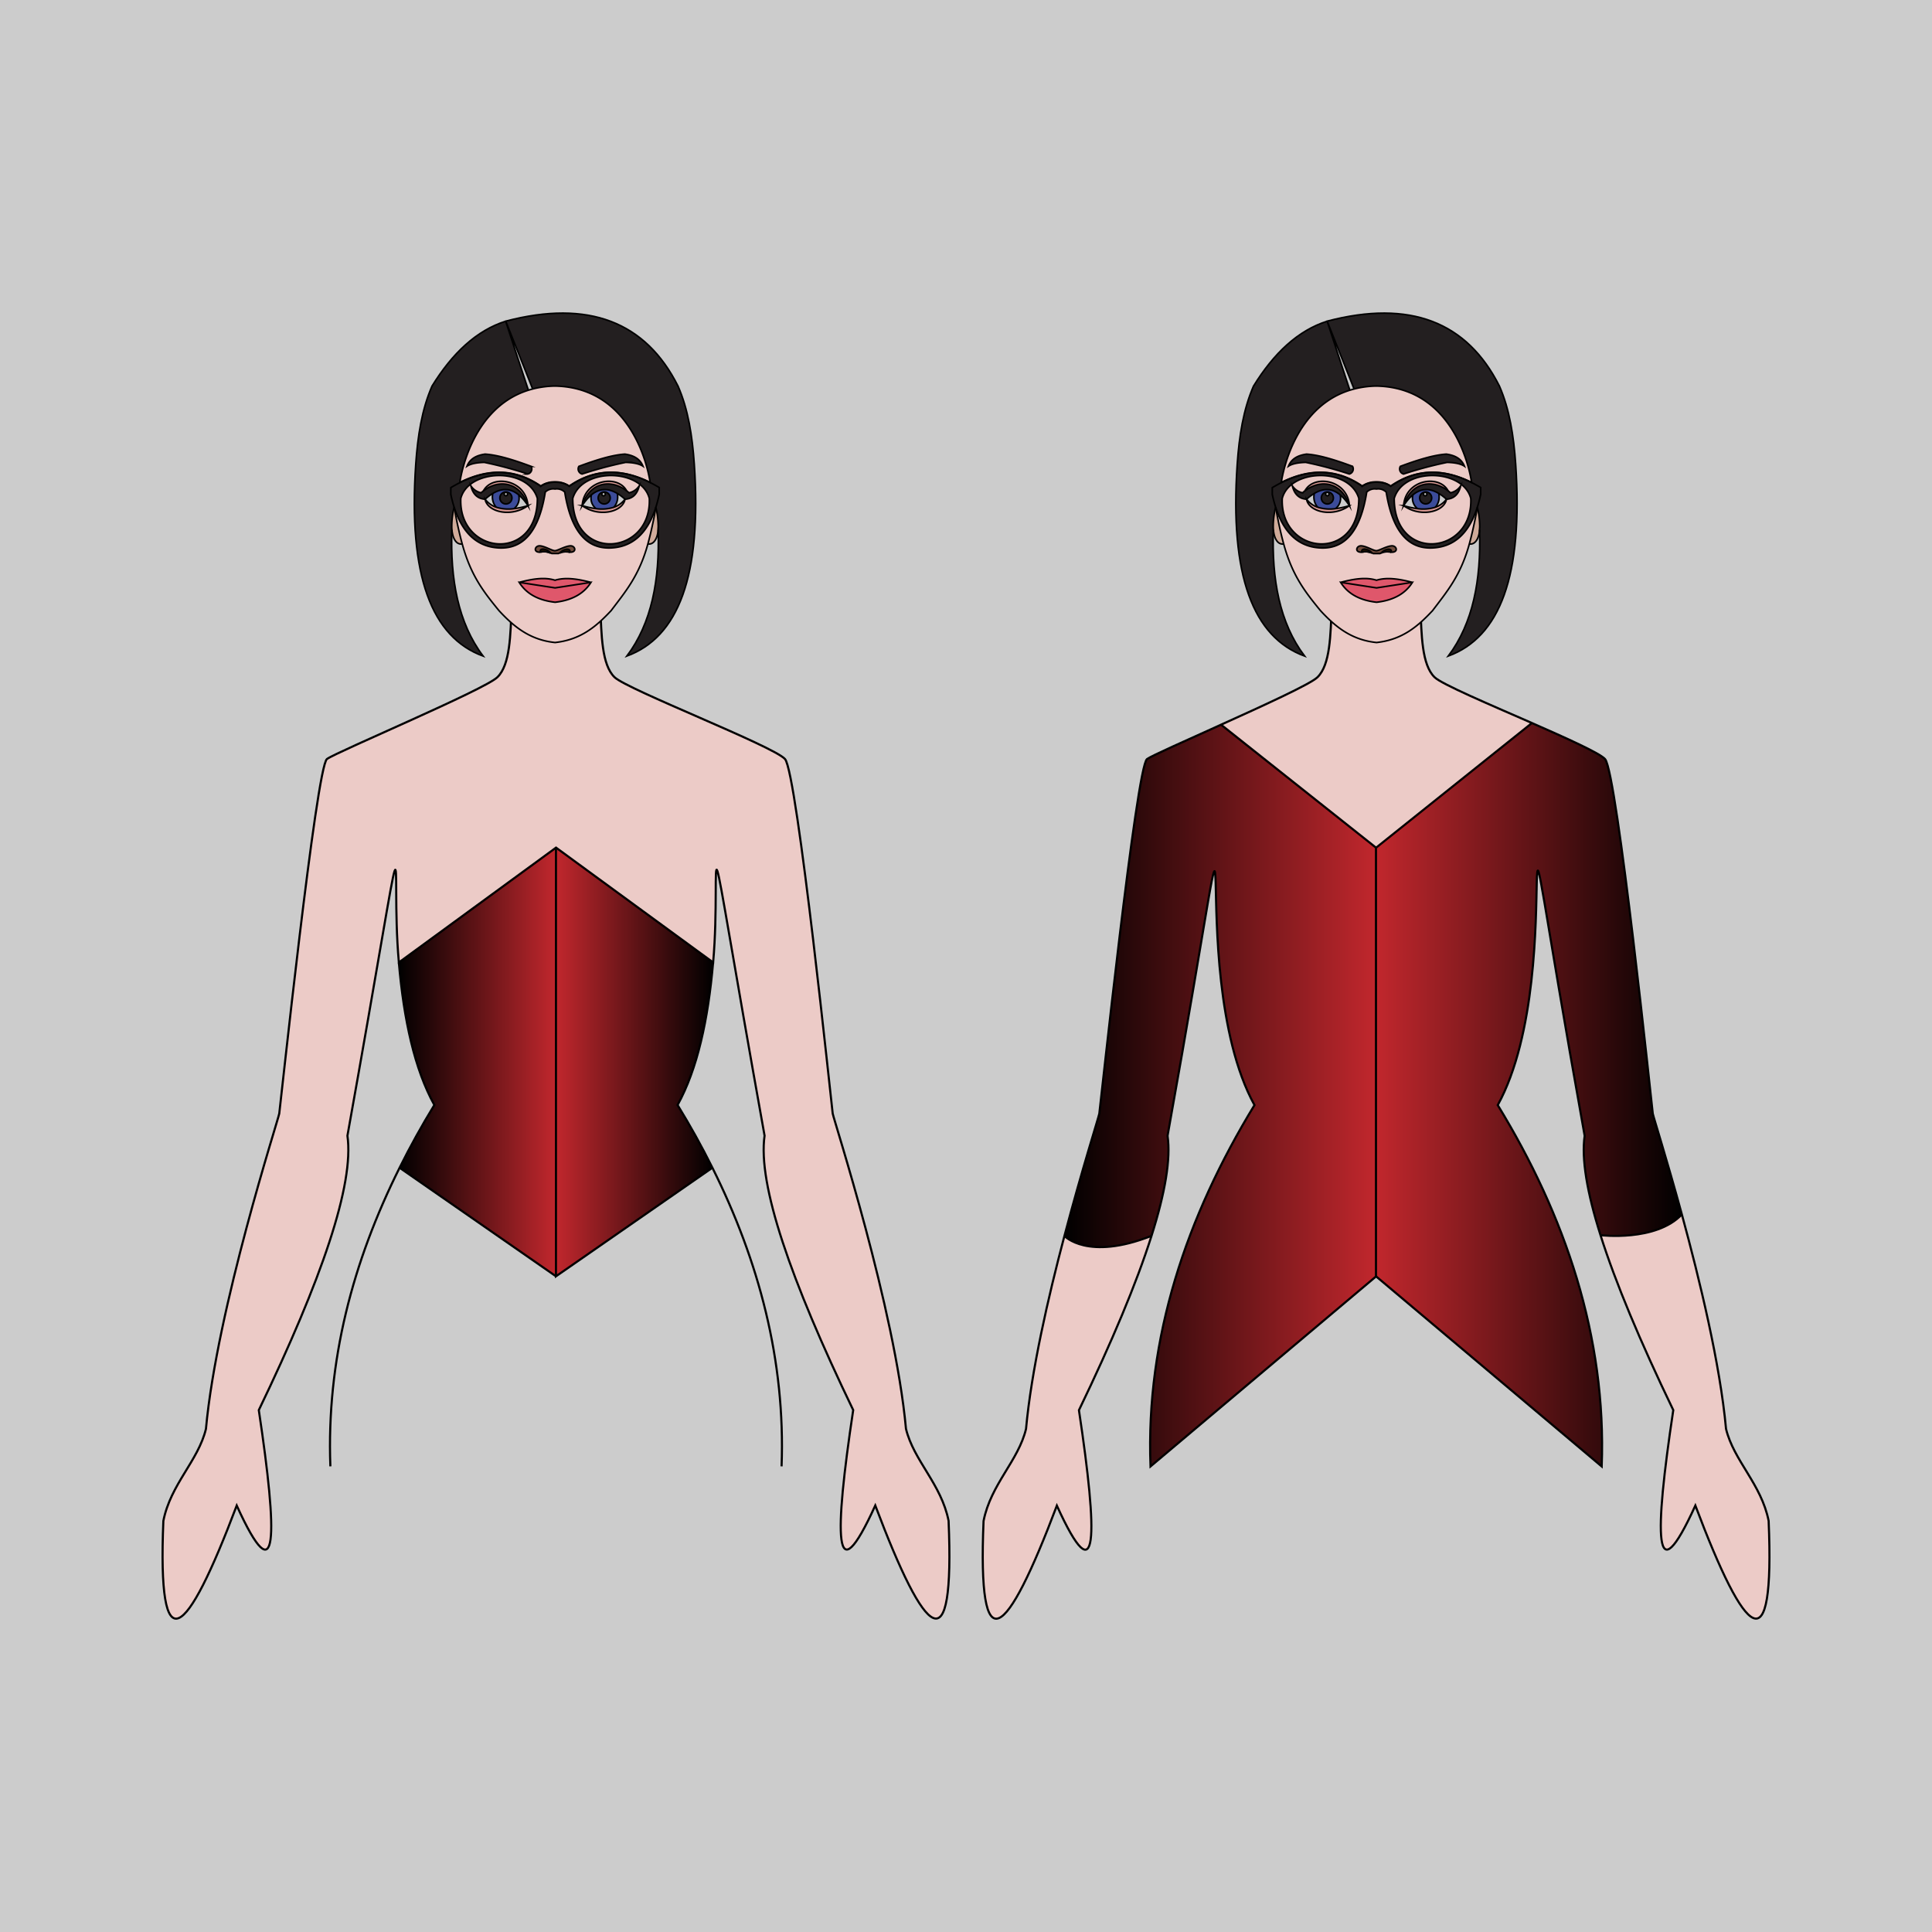 <svg xmlns="http://www.w3.org/2000/svg" xmlns:xlink="http://www.w3.org/1999/xlink" viewBox="0 0 700 700"><defs><linearGradient id="a" x1="498.56" y1="396.62" x2="609.37" y2="396.62" gradientUnits="userSpaceOnUse"><stop offset="0" stop-color="#c1272d"/><stop offset="1"/></linearGradient><linearGradient id="b" x1="385.66" y1="396.93" x2="498.56" y2="396.93" gradientUnits="userSpaceOnUse"><stop offset="0"/><stop offset="1" stop-color="#c1272d"/></linearGradient><linearGradient id="c" x1="201.44" y1="384.78" x2="258.37" y2="384.78" xlink:href="#a"/><linearGradient id="d" x1="144.51" y1="384.78" x2="201.44" y2="384.78" xlink:href="#b"/></defs><path fill="#ccc" d="M0 0h700v700H0z"/><path d="M640.81 551.05c2.23 52.77-8.25 42.91-26.55-5.56-15.15 33.21-14.89 11.17-8-34.58-12-24.9-20.94-46.21-26.37-63.39 0 0 20.07 2.48 29.51-7.51 6.45 23.63 13.86 54.23 16 77.69 2.76 11.58 12.78 20.01 15.41 33.35z" fill="#eccbc7"/><path d="M598.83 403.46c.16 1.05 5 16.22 10.54 36.55-9.44 10-29.51 7.51-29.51 7.51-4.91-15.52-6.93-27.67-5.74-36-32.23-179.62-3.54-61.8-31.49-11.12 24.44 40 39.43 83.87 37.67 130.92l-81.74-68.86V307.13L555 262c12.78 5.61 24.55 10.91 26.51 13.07 4.4 4.73 16.97 126.11 17.32 128.39z" fill="url(#a)"/><path d="M555 262l-56.46 45.17-56.15-44.56c15.51-7 32.41-14.72 34.93-17.19 4.64-4.53 4.77-15.19 5.15-26h32.15c.38 10.85.51 21.51 5.14 26 2.57 2.46 19.66 9.71 35.24 16.58z" fill="#eccbc7"/><path d="M498.56 307.13v155.3l-81.74 68.86c-1.75-46.78 13-90.47 37.67-130.92-27.72-50.28.7-168.26-31.49 11.12 1.2 8.41-.86 20.65-5.83 36.3-23.17 9.14-31.5 0-31.5 0 6.38-24.13 12.46-43.14 12.64-44.33.35-2.28 13.45-125.71 17.29-128.44 1.76-1.24 13.8-6.57 26.82-12.45z" fill="url(#b)"/><path d="M385.67 447.79s8.33 9.14 31.5 0c-5.42 17.13-14.34 38.35-26.28 63.12 6.87 45.75 7.12 67.79-8 34.58-18.31 48.47-28.78 58.33-26.56 5.56 2.67-13.34 12.67-21.77 15.42-33.35 1.92-21 8-47.61 13.91-69.91zm-41.98 103.26c2.23 52.77-8.25 42.91-26.56-5.56-15.14 33.21-14.89 11.17-8-34.58-22.84-47.39-34.63-81.8-32.11-99.42-24.06-134-15.31-100.76-18.63-62.76l-56.93-41.6-56.93 41.59c-3.36-38 5.4-71.18-18.63 62.77 2.51 17.62-9.27 52-32.11 99.42 6.86 45.75 7.12 67.79-8 34.58C67.44 594 57 603.82 59.19 551.05c2.64-13.34 12.66-21.77 15.43-33.35 4-43.65 26.21-112 26.56-114.24S114.62 277.75 118.47 275s57.12-25.11 61.75-29.64 4.76-15.19 5.14-26h32.15c.38 10.85.52 21.51 5.14 26S280 270.23 284.41 275s16.94 126.16 17.29 128.44 22.57 70.59 26.55 114.24c2.75 11.6 12.81 20.03 15.44 33.37z" fill="#eccbc7"/><path d="M201.44 307.13l56.93 41.6c-1.82 20.83-5.7 38.65-12.87 51.64q6.83 11.16 12.62 22.73l-56.67 39.33z" fill="url(#c)"/><path d="M201.44 307.13v155.3l-56.66-39.33q5.75-11.53 12.59-22.73c-7.17-13-11.05-30.81-12.86-51.65z" fill="url(#d)"/><path d="M144.51 348.72c-3.36-38 5.4-71.18-18.63 62.77 2.51 17.62-9.27 52-32.11 99.42 6.86 45.75 7.12 67.79-8 34.58C67.44 594 57 603.82 59.19 551.05c2.64-13.34 12.66-21.77 15.43-33.35 4-43.65 26.21-112 26.56-114.24S114.62 277.75 118.47 275s57.12-25.11 61.75-29.64 4.76-15.19 5.14-26h32.15c.38 10.85.52 21.51 5.14 26S280 270.23 284.41 275s16.94 126.16 17.29 128.44 22.57 70.59 26.55 114.24c2.79 11.58 12.81 20 15.44 33.35 2.23 52.77-8.25 42.91-26.56-5.56-15.14 33.21-14.89 11.17-8-34.58-22.84-47.39-34.63-81.8-32.11-99.42-24.06-134-15.31-100.76-18.63-62.76l-56.93-41.6z" fill="none" stroke="#000" stroke-miterlimit="10" stroke-width=".77"/><path d="M283.18 531.29c1.43-38.31-8.24-74.48-25.06-108.19q-5.77-11.57-12.62-22.73c7.17-13 11.05-30.81 12.87-51.64m-113.86-.01l-.01.01m-24.8 182.56c-1.43-38.14 8.12-74.24 25.08-108.19q5.75-11.53 12.59-22.73c-7.17-13-11.05-30.81-12.86-51.65" fill="none" stroke="#000" stroke-miterlimit="10" stroke-width=".77"/><path fill="none" stroke="#000" stroke-miterlimit="10" stroke-width=".77" d="M201.44 462.43l-56.66-39.33h-.01m113.34 0l-56.67 39.33v-155.3m240.2 41.59l-.01.01m56.93-41.6l-56.15-44.56M555 262l-56.46 45.17v155.3"/><path d="M442.41 262.57c15.51-7 32.41-14.72 34.93-17.19 4.64-4.53 4.77-15.19 5.15-26h32.15c.38 10.85.51 21.51 5.14 26 2.55 2.5 19.64 9.75 35.24 16.57 12.78 5.61 24.55 10.91 26.51 13.07 4.38 4.78 17 126.16 17.3 128.44.16 1.05 5 16.22 10.54 36.55 6.45 23.63 13.86 54.23 16 77.69 2.79 11.58 12.81 20 15.44 33.35 2.23 52.77-8.25 42.91-26.55-5.56-15.15 33.21-14.89 11.17-8-34.58-12-24.9-20.94-46.21-26.37-63.39-4.91-15.52-6.93-27.67-5.74-36-32.23-179.62-3.54-61.8-31.49-11.12 24.44 40 39.43 83.87 37.67 130.92l-81.74-68.86-81.74 68.86c-1.75-46.78 13-90.47 37.67-130.92-27.72-50.28.7-168.26-31.49 11.12 1.2 8.41-.86 20.65-5.83 36.3-5.42 17.13-14.34 38.35-26.28 63.12 6.87 45.75 7.12 67.79-8 34.58-18.31 48.47-28.78 58.33-26.56 5.56 2.64-13.37 12.64-21.8 15.39-33.38 1.92-21 8-47.61 13.91-69.91 6.38-24.13 12.46-43.14 12.64-44.33.35-2.28 13.45-125.71 17.29-128.44 1.76-1.24 13.8-6.57 26.82-12.45zm137.45 184.95s20.07 2.48 29.51-7.52m-223.7 7.79s8.33 9.14 31.5 0" fill="none" stroke="#000" stroke-miterlimit="10" stroke-width=".77"/><path d="M201.11 218.17c6.36-.73 10.55-3.26 13-7.21-4.65-1.21-9.14-2-13-.77-3.88-1.18-8.36-.44-13 .77 2.45 3.95 6.63 6.48 13 7.21zm5.38-20.37c-1.94.2-4.35 1.82-5.38 1.75s-3.45-1.55-5.39-1.75-2.69 2.39 0 2.29h.24a5.47 5.47 0 013.23.26l.19.08a4.16 4.16 0 01.47.24h2.43c.15-.09.32-.17.48-.25a4 4 0 01.86-.29 5.25 5.25 0 011.72-.17h.3a5.89 5.89 0 01.71.13h.08c2.75.1 2-2.49.06-2.29zm14.81.77c7.64-.31 13.21-4.95 16.35-14.74-.85 4.78-1.81 9.2-2.91 13.25-3.16 11.61-8.29 17.49-13.31 24.15-5.57 6-11.18 10.62-20.32 11.57-9.15-1-14.94-5.75-20.33-11.57-5.42-6.66-10.15-12.54-13.31-24.15-1.11-4.05-2.06-8.47-2.91-13.25 3.14 9.79 8.72 14.43 16.36 14.74 9.4.41 14.56-7.09 16.65-20.24a4.12 4.12 0 013.53-1.11 4.11 4.11 0 013.53 1.11c2.1 13.15 7.27 20.67 16.67 20.24z" fill="#eccbc7"/><path d="M196.74 199a3.94 3.94 0 012.67 1.38l-.19-.08a5.46 5.46 0 00-3.22-.3h-.15s-.52-.91.89-1z" fill="#231400"/><path d="M218.92 182.58a2.18 2.18 0 10-2.18-2.18 2.18 2.18 0 002.18 2.18zm4.72-3.81a5.67 5.67 0 01-1.2 5 14.63 14.63 0 01-6.49.51 4.81 4.81 0 01-1.66-5c2.86-2.34 5.97-2.52 9.35-.51z" fill="#3c4c9a"/><path d="M201.11 199.55c1 .07 3.44-1.55 5.38-1.75s2.69 2.39 0 2.29h-.08s.48-1-.94-1.08a3.91 3.91 0 00-2.67 1.38c-.16.08-.33.16-.48.25h-2.43a4.16 4.16 0 00-.47-.24 3.94 3.94 0 00-2.67-1.38c-1.41.1-.93 1.08-.93 1.08h-.09c-2.69.1-1.94-2.49 0-2.29s4.35 1.81 5.38 1.74z" fill="#704b3c"/><path d="M219.32 179a.63.63 0 10-.63.63.63.63 0 00.63-.63zm1.77 1.39a2.18 2.18 0 11-2.17-2.17 2.18 2.18 0 012.17 2.18z" fill="#231f20"/><path d="M183.29 182.58a2.18 2.18 0 10-2.17-2.18 2.19 2.19 0 002.17 2.18zm3 1.71a14.63 14.63 0 01-6.49-.51 5.67 5.67 0 01-1.2-5c3.38-2 6.5-1.83 9.35.51a4.8 4.8 0 01-1.66 5z" fill="#3c4c9a"/><path d="M226.45 180.88c3-.21 4.49-2.09 5.17-4.88a5.8 5.8 0 01-3.72 2.55c-.28-.26-.58-.5-.87-.73-3.24-6-15.49-4-16.09 5.39 6.06 4.37 14.71 2.33 15.51-2.33zm8.81-.29c.88 20.47-27.74 23.45-27.74 0 3.34-11.36 24.98-10.78 27.74 0z" fill="#eccbc7"/><path d="M214.12 211c-2.46 3.95-6.65 6.48-13 7.21-6.37-.73-10.55-3.26-13-7.21l13 2z" fill="#df576b"/><path d="M202.8 200.37a3.91 3.91 0 012.67-1.38c1.42.1.94 1.08.94 1.08a5.89 5.89 0 00-.71-.13h-.3a5.25 5.25 0 00-1.72.17 4 4 0 00-.88.26z" fill="#231400"/><path d="M209.74 169c6.36-2.38 12.19-4.16 16.67-4.43 3.12.43 5.49 1.68 6.54 4.37-1.24-.84-3.33-1.3-6.25-1.38a143.16 143.16 0 00-15.79 4.21 1.88 1.88 0 01-1.17-2.77z" fill="#231f20"/><path d="M199.38 200.37l-.19-.08z" fill="#704b3c"/><path d="M167 180.59c2.77-10.78 24.4-11.36 27.75 0-.05 23.41-28.67 20.47-27.75 0zm24.33 2.62c-.6-9.44-12.85-11.44-16.1-5.39-.29.23-.58.47-.87.73a5.81 5.81 0 01-3.76-2.55c.67 2.79 2.18 4.67 5.16 4.88.81 4.66 9.47 6.7 15.52 2.33z" fill="#eccbc7"/><path d="M163.68 190.66a29.11 29.11 0 01.87-6.87c.85 4.78 1.8 9.2 2.91 13.25-2.18.34-3.45-2-3.73-5.08a11.7 11.7 0 01-.05-1.3z" fill="#d0ab9a"/><path d="M226.45 180.88a17.75 17.75 0 00-2.81-2.11c-3.38-2-6.49-1.83-9.35.51a17.27 17.27 0 00-3.35 3.93c2.49-8.25 10.11-9.94 16.09-5.39.29.23.59.47.87.73a5.8 5.8 0 003.72-2.55c-.68 2.79-2.18 4.67-5.17 4.88z" fill="#231f20"/><path d="M226.45 180.88c-.8 4.66-9.47 6.7-15.51 2.33a30.18 30.18 0 005 1.08 14.63 14.63 0 006.49-.51 8.6 8.6 0 004.02-2.9z" fill="#de9b95"/><path d="M205.4 199.9h.3z" fill="#231400"/><path d="M191.28 183.21c-6.05 4.37-14.71 2.33-15.52-2.33a8.6 8.6 0 004 2.9 14.63 14.63 0 006.49.51 30.5 30.5 0 005.03-1.08z" fill="#de9b95"/><path d="M201.11 210.19c3.87-1.18 8.36-.44 13 .77l-13 2-13-2c4.64-1.21 9.12-1.96 13-.77z" fill="#df576b"/><path d="M227 177.82c-6-4.55-13.6-2.86-16.09 5.39.63-9.44 12.88-11.44 16.09-5.39z" fill="#de9b95"/><path d="M235.55 174.79s-4.34-34.34-34.47-34.92a34.5 34.5 0 00-8.1 1.07l-9.76-24.58c30-7.84 50.68.22 62.41 23.51 3.69 8.41 5.2 18.07 5.9 28.28 2.78 40.57-5.78 62.71-24.42 69.55 9-12 11.89-27.6 11.33-45.27V192c0-.43.05-.88.05-1.34a28.53 28.53 0 00-.87-6.87c.46-1.44.86-3 1.22-4.67v-2.48c-1.11-.66-2.2-1.26-3.29-1.81l-1.31-.63c.47.18.88.39 1.31.59z" fill="#231f20"/><path d="M194.7 180.59c-3.35-11.36-25-10.78-27.75 0-.87 20.47 27.75 23.41 27.75 0zm40.56 0c-2.76-10.78-24.4-11.36-27.74 0 0 23.41 28.62 20.47 27.74 0zm-30.62-2.26a4.11 4.11 0 00-3.53-1.11 4.12 4.12 0 00-3.53 1.11c-2.09 13.15-7.25 20.65-16.65 20.24-7.64-.31-13.22-4.95-16.36-14.74-.46-1.45-.86-3-1.22-4.67v-2.48c1.11-.66 2.2-1.26 3.29-1.81 10.48-5.24 20.28-4.94 29.34 1.33q1.62-1.38 5.14-1.51 3.54.13 5.14 1.51c8.69-6 18-6.53 28-2l1.31.63c1.09.55 2.18 1.15 3.29 1.81v2.48a50.12 50.12 0 01-1.22 4.67c-3.14 9.79-8.71 14.43-16.35 14.74-9.39.47-14.56-7.05-16.65-20.2z" fill="#231f20"/><path d="M192.42 169c-6.37-2.38-12.19-4.16-16.67-4.43-3.13.43-5.49 1.68-6.55 4.37q1.88-1.26 6.26-1.38a143.74 143.74 0 0115.79 4.21 1.89 1.89 0 001.17-2.77zm8.66-29.1c30.13.58 34.47 34.92 34.47 34.92-.43-.2-.84-.41-1.27-.6-10-4.61-19.37-4.09-28.06 1.92a8.36 8.36 0 00-5.14-1.5 8.32 8.32 0 00-5.13 1.5c-9.06-6.26-18.85-6.56-29.33-1.32 0 0 3.38-26.7 24.83-33.41.5-.16 1-.3 1.53-.44a34.5 34.5 0 018.1-1.07zm25.33 24.67c-4.48.27-10.31 2.05-16.67 4.43a1.88 1.88 0 001.17 2.77 143.16 143.16 0 0115.79-4.21c2.92.08 5 .54 6.25 1.38-1.05-2.72-3.42-3.94-6.54-4.4z" fill="#eccbc7"/><path d="M191.25 171.74a143.74 143.74 0 00-15.79-4.21q-4.38.12-6.26 1.38c1.06-2.69 3.42-3.94 6.55-4.37 4.48.27 10.3 2.05 16.67 4.43a1.89 1.89 0 01-1.17 2.77zm-16.07 6.08c6-4.55 13.6-2.86 16.1 5.39a17 17 0 00-3.36-3.93c-2.85-2.34-6-2.52-9.35-.51a18.22 18.22 0 00-2.81 2.11c-3-.21-4.49-2.09-5.16-4.88a5.81 5.81 0 003.71 2.55c.29-.26.58-.5.87-.73z" fill="#231f20"/><path d="M185.47 180.4a2.18 2.18 0 11-2.18-2.17 2.19 2.19 0 012.18 2.17zm-2.18-2a.63.63 0 10.62.62.62.62 0 00-.62-.63z" fill="#231f20"/><path d="M196 200a5.46 5.46 0 013.23.26A5.47 5.47 0 00196 200z" fill="#704b3c"/><path d="M175.18 177.82c3.25-6 15.5-4 16.1 5.39-2.5-8.21-10.11-9.94-16.1-5.39z" fill="#de9b95"/><path d="M238.43 192.43c-.35 2.85-1.61 5-3.69 4.65 1.1-4.05 2.06-8.47 2.91-13.25a28.53 28.53 0 01.87 6.87c0 .46 0 .91-.05 1.34 0 .11-.02.25-.04.39z" fill="#d0ab9a"/><path d="M234.28 174.19c-10-4.57-19.34-4.05-28 2q-1.6-1.38-5.14-1.51-3.53.13-5.14 1.51c-9.06-6.27-18.86-6.57-29.34-1.33-1.09.55-2.18 1.15-3.29 1.81v2.48c.36 1.67.76 3.22 1.22 4.67a29.11 29.11 0 00-.87 6.87 11.7 11.7 0 00.06 1.34c-.61 17.85 2.24 33.64 11.33 45.7-18.64-6.84-27.19-29-24.41-69.55.7-10.21 2.21-19.87 5.89-28.28 7.42-12 16.2-20.18 26.68-23.51l8.23 25c-21.45 6.71-24.83 33.41-24.83 33.41 10.48-5.24 20.27-4.94 29.33 1.32a8.32 8.32 0 015.13-1.5 8.36 8.36 0 015.14 1.5c8.64-6.02 18.01-6.54 28.01-1.93z" fill="#231f20"/><path d="M203.68 200.07h0m2.02-.13h-.3m21.05-19.06c-.8 4.66-9.47 6.7-15.51 2.33a30.18 30.18 0 005 1.08 14.63 14.63 0 006.49-.51 8.6 8.6 0 004.02-2.9z" fill="none" stroke="#000" stroke-miterlimit="10" stroke-width=".58"/><path d="M226.45 180.88a17.75 17.75 0 00-2.81-2.11c-3.38-2-6.49-1.83-9.35.51a17.27 17.27 0 00-3.35 3.93c2.49-8.25 10.11-9.94 16.09-5.39.29.23.59.47.87.73a5.8 5.8 0 003.72-2.55c-.68 2.79-2.18 4.67-5.17 4.88zm-12.16-1.6a4.81 4.81 0 001.66 5m7.69-5.51a5.67 5.67 0 01-1.2 5" fill="none" stroke="#000" stroke-miterlimit="10" stroke-width=".58"/><path d="M221.09 180.4a2.18 2.18 0 11-2.17-2.17 2.18 2.18 0 012.17 2.17z" fill="none" stroke="#000" stroke-miterlimit="10" stroke-width=".58"/><path d="M219.32 179a.63.63 0 11-.63-.62.63.63 0 01.63.62zm-54.76 4.83c.85 4.78 1.8 9.2 2.91 13.25 3.16 11.61 7.89 17.49 13.31 24.15 5.39 5.82 11.18 10.62 20.33 11.57 9.14-1 14.75-5.61 20.32-11.57 5-6.66 10.15-12.54 13.31-24.15 1.1-4.05 2.06-8.47 2.91-13.25" fill="none" stroke="#000" stroke-miterlimit="10" stroke-width=".58"/><path d="M199.38 200.37l-.19-.08A5.47 5.47 0 00196 200m10.41.07a5.89 5.89 0 00-.71-.13h-.3a5.25 5.25 0 00-1.72.17h0a4 4 0 00-.86.29M188.09 211c4.66-1.21 9.14-2 13-.77 3.87-1.18 8.36-.44 13 .77m.03 0c-2.46 3.95-6.65 6.48-13 7.21-6.37-.73-10.55-3.26-13-7.21l13 2zm20.62-13.92c2.08.33 3.34-1.8 3.69-4.65V192c0-.43.05-.88.05-1.34a28.53 28.53 0 00-.87-6.87m-3.33-9.6c.43.19.84.4 1.27.6 0 0-4.34-34.34-34.47-34.92h0a34.5 34.5 0 00-8.1 1.07c-.52.14-1 .28-1.53.44-21.45 6.71-24.83 33.41-24.83 33.41 10.48-5.24 20.27-4.94 29.33 1.32a8.32 8.32 0 015.13-1.5h0a8.36 8.36 0 015.14 1.5c8.69-6.01 18.06-6.53 28.06-1.92z" fill="none" stroke="#000" stroke-miterlimit="10" stroke-width=".58"/><path d="M210.91 171.74a1.88 1.88 0 01-1.17-2.77c6.36-2.38 12.19-4.16 16.67-4.43 3.12.43 5.49 1.68 6.54 4.37-1.24-.84-3.33-1.3-6.25-1.38a143.16 143.16 0 00-15.79 4.21z" fill="none" stroke="#000" stroke-miterlimit="10" stroke-width=".58"/><path d="M164.55 183.79s0 0 0 0c3.14 9.79 8.72 14.43 16.36 14.74 9.4.41 14.56-7.09 16.65-20.24a4.12 4.12 0 013.53-1.11h0a4.11 4.11 0 013.53 1.11c2.09 13.15 7.26 20.65 16.66 20.24 7.64-.31 13.21-4.95 16.35-14.74 0 0 0 0 0 0h0c.46-1.44.86-3 1.22-4.67v-2.48c-1.11-.66-2.2-1.26-3.29-1.81l-1.31-.63c-10-4.57-19.34-4.05-28 2q-1.6-1.38-5.14-1.51h0q-3.53.13-5.14 1.51c-9.06-6.27-18.86-6.57-29.34-1.33-1.09.55-2.18 1.15-3.29 1.81v2.48c.36 1.67.76 3.22 1.22 4.67" fill="none" stroke="#000" stroke-miterlimit="10" stroke-width=".58"/><path d="M207.52 180.59c3.34-11.36 25-10.78 27.74 0 .88 20.47-27.74 23.41-27.74 0zm3.42 2.62c.6-9.44 12.85-11.44 16.09-5.39m-31.22 22.25h-.09c-2.69.1-1.94-2.49 0-2.29s4.36 1.82 5.39 1.75 3.44-1.55 5.38-1.75 2.69 2.39 0 2.29h-.08s.48-1-.94-1.08a3.91 3.91 0 00-2.67 1.38" fill="none" stroke="#000" stroke-miterlimit="10" stroke-width=".58"/><path d="M199.41 200.37h0l-.19-.08A5.46 5.46 0 00196 200h-.15s-.48-1 .93-1.08a3.94 3.94 0 012.67 1.38h0a4.16 4.16 0 01.47.24h2.43c.15-.09.32-.17.48-.25m-8.13-19.7c0 23.45-28.62 20.47-27.75 0 2.77-10.78 24.4-11.36 27.75 0z" fill="none" stroke="#000" stroke-miterlimit="10" stroke-width=".58"/><path d="M175.76 180.88c.81 4.66 9.47 6.7 15.52 2.33a30.5 30.5 0 01-5 1.08 14.63 14.63 0 01-6.49-.51 8.6 8.6 0 01-4.03-2.9z" fill="none" stroke="#000" stroke-miterlimit="10" stroke-width=".58"/><path d="M175.76 180.88a18.22 18.22 0 012.81-2.11c3.38-2 6.5-1.83 9.35.51a17 17 0 013.36 3.93c-2.5-8.25-10.11-9.94-16.1-5.39-.29.23-.58.47-.87.73a5.81 5.81 0 01-3.71-2.55c.67 2.79 2.18 4.67 5.16 4.88zm12.16-1.6a4.8 4.8 0 01-1.66 5m-7.69-5.51a5.67 5.67 0 001.2 5" fill="none" stroke="#000" stroke-miterlimit="10" stroke-width=".58"/><path d="M181.12 180.4a2.18 2.18 0 102.17-2.17 2.18 2.18 0 00-2.17 2.17z" fill="none" stroke="#000" stroke-miterlimit="10" stroke-width=".58"/><path d="M182.67 179a.62.62 0 10.62-.62.62.62 0 00-.62.62zm8.58-7.26a143.74 143.74 0 00-15.79-4.21q-4.38.12-6.26 1.38c1.06-2.69 3.42-3.94 6.55-4.37 4.48.27 10.3 2.05 16.67 4.43a1.89 1.89 0 01-1.17 2.77zm-23.78 25.34c-2.18.34-3.45-2-3.73-5.08a11.7 11.7 0 01-.06-1.34 29.11 29.11 0 01.87-6.87h0m26.73-.58c-.6-9.44-12.85-11.44-16.1-5.39" fill="none" stroke="#000" stroke-miterlimit="10" stroke-width=".58"/><path d="M191.44 141.38l-8.23-25c-10.48 3.33-19.26 11.48-26.68 23.51-3.68 8.41-5.19 18.07-5.89 28.28-2.78 40.57 5.77 62.71 24.41 69.55-9.09-12.06-11.94-27.85-11.33-45.7v0M193 140.94l-9.76-24.58c30-7.84 50.68.22 62.41 23.51 3.69 8.41 5.2 18.07 5.9 28.28 2.78 40.57-5.78 62.71-24.42 69.55 9-12 11.89-27.6 11.33-45.27v-.47" fill="none" stroke="#000" stroke-miterlimit="10" stroke-width=".58"/><path d="M503.85 176.11c8.7-6 18.07-6.53 28.07-1.92-10-4.57-19.35-4.05-28 2-1.08-.92-2.79-1.42-5.15-1.51q-3.53.13-5.14 1.51c-9.06-6.27-18.86-6.57-29.34-1.33-1.08.55-2.17 1.15-3.29 1.81v2.48c.36 1.67.77 3.22 1.23 4.67a28.28 28.28 0 00-.88 6.87 11.7 11.7 0 00.06 1.34c-.61 17.85 2.23 33.64 11.33 45.7-18.64-6.84-27.19-29-24.42-69.55.7-10.21 2.22-19.87 5.9-28.28 7.42-12 16.2-20.18 26.68-23.51l8.22 25c-21.45 6.71-24.83 33.41-24.83 33.41 10.48-5.24 20.28-4.94 29.33 1.32a8.32 8.32 0 015.13-1.5 8.31 8.31 0 015.1 1.49z" fill="#231f20"/><path d="M488.89 171.74a144.44 144.44 0 00-15.8-4.21c-2.92.08-5 .54-6.25 1.38 1.05-2.69 3.42-3.94 6.54-4.37 4.48.27 10.3 2.05 16.67 4.43a1.89 1.89 0 01-1.16 2.77z" fill="#231f20"/><path d="M496.83 200.29l.18.08z" fill="#704b3c"/><path d="M498.74 210.19c3.87-1.18 8.36-.44 13 .77l-13 2-13-2c4.64-1.21 9.13-1.96 13-.77z" fill="#df576b"/><path d="M488.91 183.21c-.6-9.44-12.85-11.44-16.09-5.39-.3.23-.59.47-.87.73a5.8 5.8 0 01-3.72-2.55c.68 2.79 2.18 4.67 5.16 4.88.81 4.66 9.47 6.7 15.52 2.33zm3.42-2.62c0 23.45-28.62 20.47-27.75 0 2.77-10.78 24.42-11.36 27.75 0z" fill="#eccbc7"/><path d="M493.35 200.09c-2.69.1-1.94-2.49 0-2.29s4.36 1.82 5.39 1.75 3.45-1.55 5.39-1.75 2.69 2.39 0 2.29h-.09s.48-1-.94-1.08a3.91 3.91 0 00-2.67 1.38l-.48.25h-2.43a5.06 5.06 0 00-.46-.24 4 4 0 00-2.67-1.38c-1.42.1-.94 1.08-.94 1.08z" fill="#704b3c"/><path d="M488.91 183.21c-6.05 4.37-14.71 2.33-15.52-2.33a8.6 8.6 0 004 2.9 14.69 14.69 0 006.5.51 30.39 30.39 0 005.02-1.08z" fill="#de9b95"/><path d="M511.93 179.28a17 17 0 00-3.36 3.93c2.5-8.25 10.11-9.94 16.09-5.39.3.23.59.47.87.73a5.8 5.8 0 003.72-2.55c-.68 2.79-2.18 4.67-5.17 4.88a17.31 17.31 0 00-2.81-2.11c-3.37-2.01-6.49-1.83-9.34.51z" fill="#231f20"/><path d="M493.59 200a5.5 5.5 0 013.24.26 5.5 5.5 0 00-3.24-.26z" fill="#704b3c"/><path d="M532.37 197.08c1.1-4.05 2.06-8.47 2.91-13.25a28.28 28.28 0 01.88 6.87c0 .46 0 .91-.06 1.34v.43c-.39 2.81-1.65 4.94-3.73 4.61z" fill="#d0ab9a"/><path d="M472.82 177.82c6-4.55 13.59-2.86 16.09 5.39a17 17 0 00-3.36-3.93c-2.85-2.34-6-2.52-9.34-.51a17.81 17.81 0 00-2.82 2.11c-3-.21-4.48-2.09-5.16-4.88a5.8 5.8 0 003.72 2.55c.28-.26.57-.5.87-.73z" fill="#231f20"/><path d="M503 199.9h.29z" fill="#231400"/><path d="M524.66 177.82c-6-4.55-13.59-2.86-16.09 5.39.6-9.44 12.86-11.44 16.09-5.39z" fill="#de9b95"/><path d="M500.43 200.37a3.91 3.91 0 012.67-1.37c1.42.1.94 1.08.94 1.08a5.89 5.89 0 00-.71-.13h-.29a5.19 5.19 0 00-1.72.17 4.15 4.15 0 00-.89.25z" fill="#231400"/><path d="M465.1 197.08c-2.17.34-3.45-2-3.73-5.08a11.7 11.7 0 01-.06-1.34 28.28 28.28 0 01.88-6.87c.86 4.82 1.81 9.21 2.91 13.29z" fill="#d0ab9a"/><path d="M533.18 174.79s-4.34-34.34-34.47-34.92a34.34 34.34 0 00-8.09 1.07l-9.76-24.58c30-7.84 50.67.22 62.41 23.51 3.68 8.41 5.19 18.07 5.89 28.28 2.78 40.57-5.77 62.71-24.41 69.55 9-12 11.88-27.6 11.33-45.27V192c0-.43.06-.88.06-1.34a28.28 28.28 0 00-.88-6.87c.46-1.44.86-3 1.22-4.67v-2.48c-1.11-.66-2.2-1.26-3.29-1.81l-1.3-.63c.45.18.87.39 1.29.59z" fill="#231f20"/><path d="M490.05 169c-6.37-2.38-12.19-4.16-16.67-4.43-3.12.43-5.49 1.68-6.54 4.37 1.24-.84 3.33-1.3 6.25-1.38a144.44 144.44 0 0115.8 4.21 1.89 1.89 0 001.16-2.77zm41.87 5.22c-10-4.61-19.37-4.09-28.07 1.92a8.31 8.31 0 00-5.14-1.5 8.32 8.32 0 00-5.13 1.5c-9.05-6.26-18.85-6.56-29.33-1.32 0 0 3.38-26.7 24.83-33.41.5-.16 1-.3 1.54-.44a34.34 34.34 0 018.09-1.07c30.13.58 34.47 34.92 34.47 34.92-.42-.23-.84-.44-1.26-.63zM507.37 169a1.89 1.89 0 001.17 2.77 143.16 143.16 0 0115.79-4.21c2.92.08 5 .54 6.26 1.38-1.06-2.69-3.42-3.94-6.55-4.37-4.48.24-10.31 2.02-16.67 4.43z" fill="#eccbc7"/><path d="M511.75 211c-2.46 3.95-6.64 6.48-13 7.21-6.37-.73-10.55-3.26-13-7.21l13 2z" fill="#df576b"/><path d="M480.92 178.39a.63.63 0 10.62.62.62.62 0 00-.62-.62zm-2.17 2a2.18 2.18 0 112.17 2.18 2.17 2.17 0 01-2.17-2.17z" fill="#231f20"/><path d="M476.21 178.77c3.37-2 6.49-1.83 9.34.51a4.79 4.79 0 01-1.65 5 14.69 14.69 0 01-6.5-.51 5.67 5.67 0 01-1.19-5zm4.71-.54a2.18 2.18 0 102.18 2.17 2.17 2.17 0 00-2.18-2.17z" fill="#3c4c9a"/><path d="M488.91 183.21c-2.5-8.25-10.11-9.94-16.09-5.39 3.24-6.05 15.49-4.05 16.09 5.39z" fill="#de9b95"/><path d="M464.58 180.59c-.87 20.47 27.75 23.45 27.75 0-3.33-11.36-24.98-10.78-27.75 0zm54.35 18c-9.4.41-14.56-7.09-16.66-20.24a4.11 4.11 0 00-3.53-1.11 4.13 4.13 0 00-3.53 1.11c-2.09 13.15-7.25 20.65-16.65 20.24-7.64-.31-13.22-4.95-16.35-14.74-.46-1.45-.87-3-1.23-4.67v-2.48c1.12-.66 2.21-1.26 3.29-1.81 10.48-5.24 20.28-4.94 29.34 1.33q1.62-1.38 5.14-1.51c2.36.09 4.07.59 5.15 1.51 8.68-6 18-6.53 28-2l1.3.63c1.09.55 2.18 1.15 3.29 1.81v2.48a50.12 50.12 0 01-1.22 4.67c-3.12 9.81-8.7 14.45-16.34 14.76zm14-18c-2.77-10.78-24.41-11.36-27.75 0-.03 23.41 28.59 20.47 27.72 0z" fill="#231f20"/><path d="M508.54 171.74a1.89 1.89 0 01-1.17-2.77c6.36-2.38 12.19-4.16 16.67-4.43 3.13.43 5.49 1.68 6.55 4.37-1.24-.84-3.34-1.3-6.26-1.38a143.16 143.16 0 00-15.79 4.21z" fill="#231f20"/><path d="M508.57 183.21c6.05 4.37 14.71 2.33 15.51-2.33 3-.21 4.49-2.09 5.17-4.88a5.8 5.8 0 01-3.72 2.55c-.28-.26-.57-.5-.87-.73-3.23-6.05-15.49-4.05-16.09 5.39zm-3.42-2.62c3.34-11.36 25-10.78 27.75 0 .87 20.47-27.75 23.41-27.75 0z" fill="#eccbc7"/><path d="M498.74 199.55c-1 .07-3.45-1.55-5.39-1.75s-2.69 2.39 0 2.29h.24a5.5 5.5 0 013.24.26l.18.08h.05a5.06 5.06 0 01.46.24H500l.48-.25a4.15 4.15 0 01.86-.29 5.19 5.19 0 011.72-.17h.29a5.89 5.89 0 01.71.13h.09c2.69.1 1.94-2.49 0-2.29s-4.38 1.82-5.41 1.75zm3.53-21.22c2.1 13.15 7.26 20.65 16.66 20.24 7.64-.31 13.22-4.95 16.35-14.74-.85 4.78-1.81 9.2-2.91 13.25-3.16 11.61-8.29 17.49-13.31 24.15-5.56 6-11.18 10.62-20.32 11.57-9.15-1-14.94-5.75-20.32-11.57-5.43-6.66-10.16-12.54-13.32-24.15-1.11-4.05-2.05-8.47-2.9-13.25 3.13 9.79 8.71 14.43 16.35 14.74 9.4.41 14.56-7.09 16.65-20.24a4.13 4.13 0 013.53-1.11 4.11 4.11 0 013.54 1.11zm9.48 32.67c-4.65-1.21-9.14-2-13-.77-3.87-1.18-8.36-.44-13 .77 2.46 3.95 6.64 6.48 13 7.21 6.36-.77 10.54-3.3 13-7.21z" fill="#eccbc7"/><path d="M514.38 180.4a2.17 2.17 0 102.18-2.17 2.19 2.19 0 00-2.18 2.17zm5.69 3.38a14.63 14.63 0 01-6.49.51 4.79 4.79 0 01-1.65-5c2.85-2.34 6-2.52 9.34-.51a5.64 5.64 0 01-1.2 5z" fill="#3c4c9a"/><path d="M493.44 200.07s-.48-1 .94-1.08a4 4 0 012.67 1.38l-.18-.08a5.5 5.5 0 00-3.24-.26z" fill="#231400"/><path d="M524.08 180.88c-.8 4.66-9.46 6.7-15.51 2.33a30.39 30.39 0 005 1.08 14.63 14.63 0 006.49-.51 8.51 8.51 0 004.02-2.9z" fill="#de9b95"/><path d="M515.7 179a.63.63 0 10.63-.62.63.63 0 00-.63.62zm-1.32 1.39a2.17 2.17 0 112.18 2.18 2.18 2.18 0 01-2.18-2.17z" fill="#231f20"/><path d="M501.32 200.07h0m2.01-.13h-.29m21.04-19.06c-.8 4.66-9.46 6.7-15.51 2.33a30.39 30.39 0 005 1.08 14.63 14.63 0 006.49-.51 8.51 8.51 0 004.02-2.9z" fill="none" stroke="#000" stroke-miterlimit="10" stroke-width=".58"/><path d="M524.08 180.88a17.31 17.31 0 00-2.81-2.11c-3.37-2-6.49-1.83-9.34.51a17 17 0 00-3.36 3.93c2.5-8.25 10.11-9.94 16.09-5.39.3.23.59.47.87.73a5.8 5.8 0 003.72-2.55c-.68 2.79-2.18 4.67-5.17 4.88zm-12.15-1.6a4.79 4.79 0 001.65 5m7.69-5.51a5.64 5.64 0 01-1.2 5" fill="none" stroke="#000" stroke-miterlimit="10" stroke-width=".58"/><path d="M518.72 180.4a2.17 2.17 0 11-2.16-2.17 2.17 2.17 0 012.16 2.17z" fill="none" stroke="#000" stroke-miterlimit="10" stroke-width=".58"/><path d="M517 179a.63.63 0 11-.62-.62.63.63 0 01.62.62zm-54.8 4.83c.85 4.78 1.79 9.2 2.9 13.25 3.16 11.61 7.89 17.49 13.32 24.15 5.38 5.82 11.17 10.62 20.32 11.57 9.14-1 14.76-5.61 20.32-11.57 5-6.66 10.15-12.54 13.31-24.15 1.1-4.05 2.06-8.47 2.91-13.25" fill="none" stroke="#000" stroke-miterlimit="10" stroke-width=".58"/><path d="M497 200.37l-.18-.08a5.5 5.5 0 00-3.24-.26m10.42.04a5.89 5.89 0 00-.71-.13H503a5.19 5.19 0 00-1.72.17h0a4.15 4.15 0 00-.86.29M485.73 211c4.65-1.21 9.14-2 13-.77 3.87-1.18 8.36-.44 13 .77m.02 0c-2.46 3.95-6.64 6.48-13 7.21-6.37-.73-10.55-3.26-13-7.21l13 2zm20.62-13.92c2.08.33 3.34-1.8 3.7-4.65V192c0-.43.06-.88.06-1.34a28.28 28.28 0 00-.88-6.87m-3.33-9.6c.42.19.84.4 1.26.6 0 0-4.34-34.34-34.47-34.92h0a34.34 34.34 0 00-8.09 1.07c-.53.14-1 .28-1.54.44-21.45 6.71-24.83 33.41-24.83 33.41 10.48-5.24 20.28-4.94 29.33 1.32a8.32 8.32 0 015.13-1.5h0a8.31 8.31 0 015.14 1.5c8.7-6.01 18.07-6.53 28.07-1.92z" fill="none" stroke="#000" stroke-miterlimit="10" stroke-width=".58"/><path d="M508.54 171.74a1.89 1.89 0 01-1.17-2.77c6.36-2.38 12.19-4.16 16.67-4.43 3.13.43 5.49 1.68 6.55 4.37-1.24-.84-3.34-1.3-6.26-1.38a143.16 143.16 0 00-15.79 4.21z" fill="none" stroke="#000" stroke-miterlimit="10" stroke-width=".58"/><path d="M462.19 183.79s0 0 0 0c3.13 9.79 8.71 14.43 16.35 14.74 9.4.41 14.56-7.09 16.65-20.24a4.13 4.13 0 013.53-1.11h0a4.11 4.11 0 013.53 1.11c2.1 13.15 7.26 20.65 16.66 20.24 7.64-.31 13.22-4.95 16.35-14.74 0 0 0 0 0 0h0c.46-1.44.86-3 1.22-4.67v-2.48c-1.11-.66-2.2-1.26-3.29-1.81l-1.3-.63c-10-4.57-19.35-4.05-28 2-1.08-.92-2.79-1.42-5.15-1.51h0q-3.53.13-5.14 1.51c-9.06-6.27-18.86-6.57-29.34-1.33-1.08.55-2.17 1.15-3.29 1.81v2.48c.36 1.67.77 3.22 1.23 4.67" fill="none" stroke="#000" stroke-miterlimit="10" stroke-width=".58"/><path d="M505.15 180.59c3.34-11.36 25-10.78 27.75 0 .87 20.47-27.75 23.41-27.75 0zm3.42 2.62c.6-9.44 12.86-11.44 16.09-5.39m-31.22 22.25h-.09c-2.69.1-1.94-2.49 0-2.29s4.36 1.82 5.39 1.75 3.45-1.55 5.39-1.75 2.69 2.39 0 2.29h-.09s.48-1-.94-1.08a3.91 3.91 0 00-2.67 1.38" fill="none" stroke="#000" stroke-miterlimit="10" stroke-width=".58"/><path d="M497.05 200.37h0l-.18-.08a5.5 5.5 0 00-3.24-.26h-.15s-.48-1 .94-1.08a4 4 0 012.67 1.38h0a5.06 5.06 0 01.46.24H500l.48-.25m-8.15-19.73c0 23.45-28.62 20.47-27.75 0 2.77-10.78 24.42-11.36 27.75 0z" fill="none" stroke="#000" stroke-miterlimit="10" stroke-width=".58"/><path d="M473.39 180.88c.81 4.66 9.47 6.7 15.52 2.33a30.39 30.39 0 01-5 1.08 14.69 14.69 0 01-6.5-.51 8.6 8.6 0 01-4.02-2.9z" fill="none" stroke="#000" stroke-miterlimit="10" stroke-width=".58"/><path d="M473.39 180.88a17.81 17.81 0 012.82-2.11c3.37-2 6.49-1.83 9.34.51a17 17 0 013.36 3.93c-2.5-8.25-10.11-9.94-16.09-5.39-.3.23-.59.47-.87.73a5.8 5.8 0 01-3.72-2.55c.68 2.79 2.18 4.67 5.16 4.88zm12.16-1.6a4.79 4.79 0 01-1.65 5m-7.69-5.51a5.67 5.67 0 001.19 5" fill="none" stroke="#000" stroke-miterlimit="10" stroke-width=".58"/><path d="M478.75 180.4a2.18 2.18 0 102.17-2.17 2.18 2.18 0 00-2.17 2.17z" fill="none" stroke="#000" stroke-miterlimit="10" stroke-width=".58"/><path d="M480.3 179a.62.62 0 10.62-.62.62.62 0 00-.62.62zm8.59-7.26a144.44 144.44 0 00-15.8-4.21c-2.92.08-5 .54-6.25 1.38 1.05-2.69 3.42-3.94 6.54-4.37 4.48.27 10.3 2.05 16.67 4.43a1.89 1.89 0 01-1.16 2.77zm-23.79 25.34c-2.17.34-3.45-2-3.73-5.08a11.7 11.7 0 01-.06-1.34 28.28 28.28 0 01.88-6.87h0m26.72-.58c-.6-9.44-12.85-11.44-16.09-5.39" fill="none" stroke="#000" stroke-miterlimit="10" stroke-width=".58"/><path d="M489.07 141.38l-8.22-25c-10.48 3.33-19.26 11.48-26.68 23.51-3.68 8.41-5.2 18.07-5.9 28.28-2.77 40.57 5.78 62.71 24.42 69.55-9.1-12.06-11.94-27.85-11.33-45.7v0m29.25-51.08l-9.76-24.58c30-7.84 50.67.22 62.41 23.51 3.68 8.41 5.19 18.07 5.89 28.28 2.78 40.57-5.77 62.71-24.41 69.55 9-12 11.88-27.6 11.33-45.27v-.47" fill="none" stroke="#000" stroke-miterlimit="10" stroke-width=".58"/></svg>
